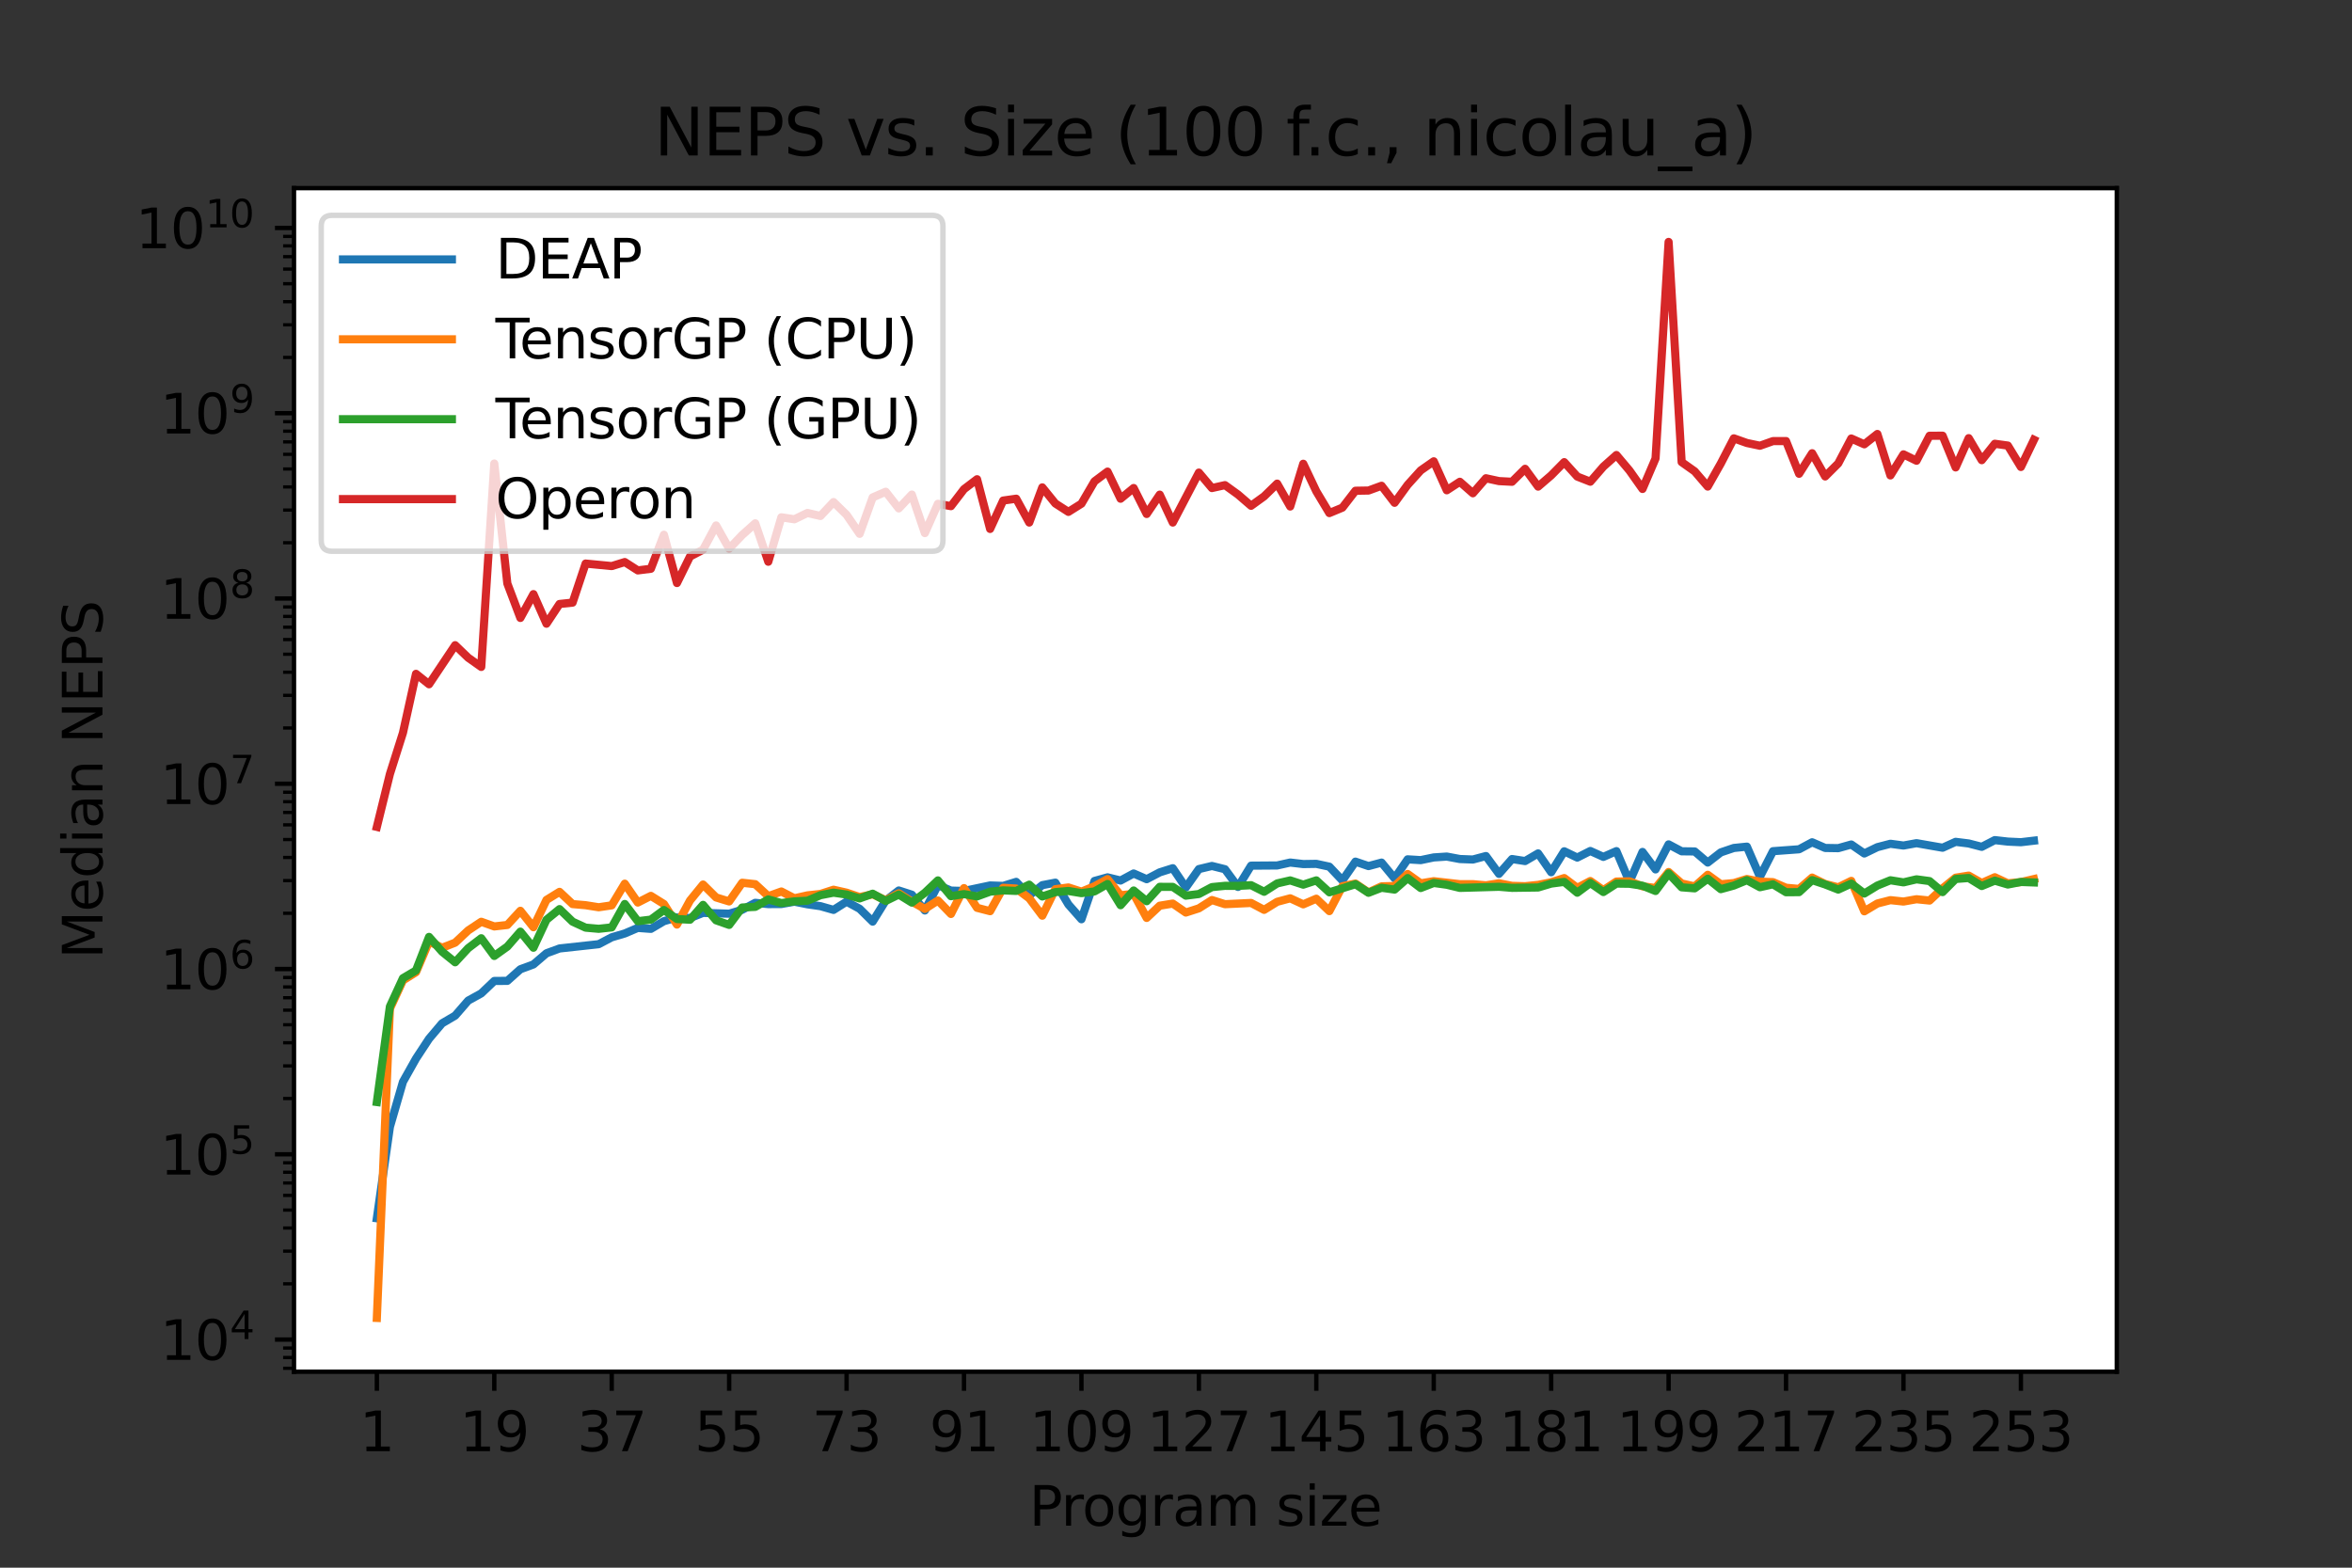 <?xml version="1.0" encoding="utf-8" standalone="no"?>
<!DOCTYPE svg PUBLIC "-//W3C//DTD SVG 1.1//EN"
  "http://www.w3.org/Graphics/SVG/1.1/DTD/svg11.dtd">
<svg xmlns:xlink="http://www.w3.org/1999/xlink" width="432pt" height="288pt" viewBox="0 0 432 288" xmlns="http://www.w3.org/2000/svg" version="1.1">
 <rect x="0" y="0" width="432" height="288" fill="#333333" stroke="none"/>
 <defs>
  <style type="text/css">*{stroke-linejoin: round; stroke-linecap: butt}</style>
 </defs>
 <g id="figure_1">
  <g id="patch_1">
   <path d="M 0 288 
L 432 288 
L 432 0 
L 0 0 
L 0 288 
z
" style="fill: none"/>
  </g>
  <g id="axes_1">
   <g id="patch_2">
    <path d="M 54 252 
L 388.8 252 
L 388.8 34.56 
L 54 34.56 
z
" style="fill: #ffffff"/>
   </g>
   <g id="matplotlib.axis_1">
    <g id="xtick_1">
     <g id="line2d_1">
      <defs>
       <path id="m70873e636d" d="M 0 0 
L 0 3.5 
" style="stroke: #000000; stroke-width: 0.8"/>
      </defs>
      <g>
       <use xlink:href="#m70873e636d" x="69.218" y="252" style="stroke: #000000; stroke-width: 0.8"/>
      </g>
     </g>
     <g id="text_1">
      <!-- 1 -->
      <g transform="translate(66.037 266.598)scale(0.1 -0.1)">
       <defs>
        <path id="DejaVuSans-31" d="M 794 531 
L 1825 531 
L 1825 4091 
L 703 3866 
L 703 4441 
L 1819 4666 
L 2450 4666 
L 2450 531 
L 3481 531 
L 3481 0 
L 794 0 
L 794 531 
z
" transform="scale(0.016)"/>
       </defs>
       <use xlink:href="#DejaVuSans-31"/>
      </g>
     </g>
    </g>
    <g id="xtick_2">
     <g id="line2d_2">
      <g>
       <use xlink:href="#m70873e636d" x="90.787" y="252" style="stroke: #000000; stroke-width: 0.8"/>
      </g>
     </g>
     <g id="text_2">
      <!-- 19 -->
      <g transform="translate(84.425 266.598)scale(0.1 -0.1)">
       <defs>
        <path id="DejaVuSans-39" d="M 703 97 
L 703 672 
Q 941 559 1184 500 
Q 1428 441 1663 441 
Q 2288 441 2617 861 
Q 2947 1281 2994 2138 
Q 2813 1869 2534 1725 
Q 2256 1581 1919 1581 
Q 1219 1581 811 2004 
Q 403 2428 403 3163 
Q 403 3881 828 4315 
Q 1253 4750 1959 4750 
Q 2769 4750 3195 4129 
Q 3622 3509 3622 2328 
Q 3622 1225 3098 567 
Q 2575 -91 1691 -91 
Q 1453 -91 1209 -44 
Q 966 3 703 97 
z
M 1959 2075 
Q 2384 2075 2632 2365 
Q 2881 2656 2881 3163 
Q 2881 3666 2632 3958 
Q 2384 4250 1959 4250 
Q 1534 4250 1286 3958 
Q 1038 3666 1038 3163 
Q 1038 2656 1286 2365 
Q 1534 2075 1959 2075 
z
" transform="scale(0.016)"/>
       </defs>
       <use xlink:href="#DejaVuSans-31"/>
       <use xlink:href="#DejaVuSans-39" x="63.623"/>
      </g>
     </g>
    </g>
    <g id="xtick_3">
     <g id="line2d_3">
      <g>
       <use xlink:href="#m70873e636d" x="112.356" y="252" style="stroke: #000000; stroke-width: 0.8"/>
      </g>
     </g>
     <g id="text_3">
      <!-- 37 -->
      <g transform="translate(105.994 266.598)scale(0.1 -0.1)">
       <defs>
        <path id="DejaVuSans-33" d="M 2597 2516 
Q 3050 2419 3304 2112 
Q 3559 1806 3559 1356 
Q 3559 666 3084 287 
Q 2609 -91 1734 -91 
Q 1441 -91 1130 -33 
Q 819 25 488 141 
L 488 750 
Q 750 597 1062 519 
Q 1375 441 1716 441 
Q 2309 441 2620 675 
Q 2931 909 2931 1356 
Q 2931 1769 2642 2001 
Q 2353 2234 1838 2234 
L 1294 2234 
L 1294 2753 
L 1863 2753 
Q 2328 2753 2575 2939 
Q 2822 3125 2822 3475 
Q 2822 3834 2567 4026 
Q 2313 4219 1838 4219 
Q 1578 4219 1281 4162 
Q 984 4106 628 3988 
L 628 4550 
Q 988 4650 1302 4700 
Q 1616 4750 1894 4750 
Q 2613 4750 3031 4423 
Q 3450 4097 3450 3541 
Q 3450 3153 3228 2886 
Q 3006 2619 2597 2516 
z
" transform="scale(0.016)"/>
        <path id="DejaVuSans-37" d="M 525 4666 
L 3525 4666 
L 3525 4397 
L 1831 0 
L 1172 0 
L 2766 4134 
L 525 4134 
L 525 4666 
z
" transform="scale(0.016)"/>
       </defs>
       <use xlink:href="#DejaVuSans-33"/>
       <use xlink:href="#DejaVuSans-37" x="63.623"/>
      </g>
     </g>
    </g>
    <g id="xtick_4">
     <g id="line2d_4">
      <g>
       <use xlink:href="#m70873e636d" x="133.925" y="252" style="stroke: #000000; stroke-width: 0.8"/>
      </g>
     </g>
     <g id="text_4">
      <!-- 55 -->
      <g transform="translate(127.563 266.598)scale(0.1 -0.1)">
       <defs>
        <path id="DejaVuSans-35" d="M 691 4666 
L 3169 4666 
L 3169 4134 
L 1269 4134 
L 1269 2991 
Q 1406 3038 1543 3061 
Q 1681 3084 1819 3084 
Q 2600 3084 3056 2656 
Q 3513 2228 3513 1497 
Q 3513 744 3044 326 
Q 2575 -91 1722 -91 
Q 1428 -91 1123 -41 
Q 819 9 494 109 
L 494 744 
Q 775 591 1075 516 
Q 1375 441 1709 441 
Q 2250 441 2565 725 
Q 2881 1009 2881 1497 
Q 2881 1984 2565 2268 
Q 2250 2553 1709 2553 
Q 1456 2553 1204 2497 
Q 953 2441 691 2322 
L 691 4666 
z
" transform="scale(0.016)"/>
       </defs>
       <use xlink:href="#DejaVuSans-35"/>
       <use xlink:href="#DejaVuSans-35" x="63.623"/>
      </g>
     </g>
    </g>
    <g id="xtick_5">
     <g id="line2d_5">
      <g>
       <use xlink:href="#m70873e636d" x="155.494" y="252" style="stroke: #000000; stroke-width: 0.8"/>
      </g>
     </g>
     <g id="text_5">
      <!-- 73 -->
      <g transform="translate(149.132 266.598)scale(0.1 -0.1)">
       <use xlink:href="#DejaVuSans-37"/>
       <use xlink:href="#DejaVuSans-33" x="63.623"/>
      </g>
     </g>
    </g>
    <g id="xtick_6">
     <g id="line2d_6">
      <g>
       <use xlink:href="#m70873e636d" x="177.064" y="252" style="stroke: #000000; stroke-width: 0.8"/>
      </g>
     </g>
     <g id="text_6">
      <!-- 91 -->
      <g transform="translate(170.701 266.598)scale(0.1 -0.1)">
       <use xlink:href="#DejaVuSans-39"/>
       <use xlink:href="#DejaVuSans-31" x="63.623"/>
      </g>
     </g>
    </g>
    <g id="xtick_7">
     <g id="line2d_7">
      <g>
       <use xlink:href="#m70873e636d" x="198.633" y="252" style="stroke: #000000; stroke-width: 0.8"/>
      </g>
     </g>
     <g id="text_7">
      <!-- 109 -->
      <g transform="translate(189.089 266.598)scale(0.1 -0.1)">
       <defs>
        <path id="DejaVuSans-30" d="M 2034 4250 
Q 1547 4250 1301 3770 
Q 1056 3291 1056 2328 
Q 1056 1369 1301 889 
Q 1547 409 2034 409 
Q 2525 409 2770 889 
Q 3016 1369 3016 2328 
Q 3016 3291 2770 3770 
Q 2525 4250 2034 4250 
z
M 2034 4750 
Q 2819 4750 3233 4129 
Q 3647 3509 3647 2328 
Q 3647 1150 3233 529 
Q 2819 -91 2034 -91 
Q 1250 -91 836 529 
Q 422 1150 422 2328 
Q 422 3509 836 4129 
Q 1250 4750 2034 4750 
z
" transform="scale(0.016)"/>
       </defs>
       <use xlink:href="#DejaVuSans-31"/>
       <use xlink:href="#DejaVuSans-30" x="63.623"/>
       <use xlink:href="#DejaVuSans-39" x="127.246"/>
      </g>
     </g>
    </g>
    <g id="xtick_8">
     <g id="line2d_8">
      <g>
       <use xlink:href="#m70873e636d" x="220.202" y="252" style="stroke: #000000; stroke-width: 0.8"/>
      </g>
     </g>
     <g id="text_8">
      <!-- 127 -->
      <g transform="translate(210.658 266.598)scale(0.1 -0.1)">
       <defs>
        <path id="DejaVuSans-32" d="M 1228 531 
L 3431 531 
L 3431 0 
L 469 0 
L 469 531 
Q 828 903 1448 1529 
Q 2069 2156 2228 2338 
Q 2531 2678 2651 2914 
Q 2772 3150 2772 3378 
Q 2772 3750 2511 3984 
Q 2250 4219 1831 4219 
Q 1534 4219 1204 4116 
Q 875 4013 500 3803 
L 500 4441 
Q 881 4594 1212 4672 
Q 1544 4750 1819 4750 
Q 2544 4750 2975 4387 
Q 3406 4025 3406 3419 
Q 3406 3131 3298 2873 
Q 3191 2616 2906 2266 
Q 2828 2175 2409 1742 
Q 1991 1309 1228 531 
z
" transform="scale(0.016)"/>
       </defs>
       <use xlink:href="#DejaVuSans-31"/>
       <use xlink:href="#DejaVuSans-32" x="63.623"/>
       <use xlink:href="#DejaVuSans-37" x="127.246"/>
      </g>
     </g>
    </g>
    <g id="xtick_9">
     <g id="line2d_9">
      <g>
       <use xlink:href="#m70873e636d" x="241.771" y="252" style="stroke: #000000; stroke-width: 0.8"/>
      </g>
     </g>
     <g id="text_9">
      <!-- 145 -->
      <g transform="translate(232.227 266.598)scale(0.1 -0.1)">
       <defs>
        <path id="DejaVuSans-34" d="M 2419 4116 
L 825 1625 
L 2419 1625 
L 2419 4116 
z
M 2253 4666 
L 3047 4666 
L 3047 1625 
L 3713 1625 
L 3713 1100 
L 3047 1100 
L 3047 0 
L 2419 0 
L 2419 1100 
L 313 1100 
L 313 1709 
L 2253 4666 
z
" transform="scale(0.016)"/>
       </defs>
       <use xlink:href="#DejaVuSans-31"/>
       <use xlink:href="#DejaVuSans-34" x="63.623"/>
       <use xlink:href="#DejaVuSans-35" x="127.246"/>
      </g>
     </g>
    </g>
    <g id="xtick_10">
     <g id="line2d_10">
      <g>
       <use xlink:href="#m70873e636d" x="263.34" y="252" style="stroke: #000000; stroke-width: 0.8"/>
      </g>
     </g>
     <g id="text_10">
      <!-- 163 -->
      <g transform="translate(253.796 266.598)scale(0.1 -0.1)">
       <defs>
        <path id="DejaVuSans-36" d="M 2113 2584 
Q 1688 2584 1439 2293 
Q 1191 2003 1191 1497 
Q 1191 994 1439 701 
Q 1688 409 2113 409 
Q 2538 409 2786 701 
Q 3034 994 3034 1497 
Q 3034 2003 2786 2293 
Q 2538 2584 2113 2584 
z
M 3366 4563 
L 3366 3988 
Q 3128 4100 2886 4159 
Q 2644 4219 2406 4219 
Q 1781 4219 1451 3797 
Q 1122 3375 1075 2522 
Q 1259 2794 1537 2939 
Q 1816 3084 2150 3084 
Q 2853 3084 3261 2657 
Q 3669 2231 3669 1497 
Q 3669 778 3244 343 
Q 2819 -91 2113 -91 
Q 1303 -91 875 529 
Q 447 1150 447 2328 
Q 447 3434 972 4092 
Q 1497 4750 2381 4750 
Q 2619 4750 2861 4703 
Q 3103 4656 3366 4563 
z
" transform="scale(0.016)"/>
       </defs>
       <use xlink:href="#DejaVuSans-31"/>
       <use xlink:href="#DejaVuSans-36" x="63.623"/>
       <use xlink:href="#DejaVuSans-33" x="127.246"/>
      </g>
     </g>
    </g>
    <g id="xtick_11">
     <g id="line2d_11">
      <g>
       <use xlink:href="#m70873e636d" x="284.909" y="252" style="stroke: #000000; stroke-width: 0.8"/>
      </g>
     </g>
     <g id="text_11">
      <!-- 181 -->
      <g transform="translate(275.365 266.598)scale(0.1 -0.1)">
       <defs>
        <path id="DejaVuSans-38" d="M 2034 2216 
Q 1584 2216 1326 1975 
Q 1069 1734 1069 1313 
Q 1069 891 1326 650 
Q 1584 409 2034 409 
Q 2484 409 2743 651 
Q 3003 894 3003 1313 
Q 3003 1734 2745 1975 
Q 2488 2216 2034 2216 
z
M 1403 2484 
Q 997 2584 770 2862 
Q 544 3141 544 3541 
Q 544 4100 942 4425 
Q 1341 4750 2034 4750 
Q 2731 4750 3128 4425 
Q 3525 4100 3525 3541 
Q 3525 3141 3298 2862 
Q 3072 2584 2669 2484 
Q 3125 2378 3379 2068 
Q 3634 1759 3634 1313 
Q 3634 634 3220 271 
Q 2806 -91 2034 -91 
Q 1263 -91 848 271 
Q 434 634 434 1313 
Q 434 1759 690 2068 
Q 947 2378 1403 2484 
z
M 1172 3481 
Q 1172 3119 1398 2916 
Q 1625 2713 2034 2713 
Q 2441 2713 2670 2916 
Q 2900 3119 2900 3481 
Q 2900 3844 2670 4047 
Q 2441 4250 2034 4250 
Q 1625 4250 1398 4047 
Q 1172 3844 1172 3481 
z
" transform="scale(0.016)"/>
       </defs>
       <use xlink:href="#DejaVuSans-31"/>
       <use xlink:href="#DejaVuSans-38" x="63.623"/>
       <use xlink:href="#DejaVuSans-31" x="127.246"/>
      </g>
     </g>
    </g>
    <g id="xtick_12">
     <g id="line2d_12">
      <g>
       <use xlink:href="#m70873e636d" x="306.478" y="252" style="stroke: #000000; stroke-width: 0.8"/>
      </g>
     </g>
     <g id="text_12">
      <!-- 199 -->
      <g transform="translate(296.934 266.598)scale(0.1 -0.1)">
       <use xlink:href="#DejaVuSans-31"/>
       <use xlink:href="#DejaVuSans-39" x="63.623"/>
       <use xlink:href="#DejaVuSans-39" x="127.246"/>
      </g>
     </g>
    </g>
    <g id="xtick_13">
     <g id="line2d_13">
      <g>
       <use xlink:href="#m70873e636d" x="328.047" y="252" style="stroke: #000000; stroke-width: 0.8"/>
      </g>
     </g>
     <g id="text_13">
      <!-- 217 -->
      <g transform="translate(318.503 266.598)scale(0.1 -0.1)">
       <use xlink:href="#DejaVuSans-32"/>
       <use xlink:href="#DejaVuSans-31" x="63.623"/>
       <use xlink:href="#DejaVuSans-37" x="127.246"/>
      </g>
     </g>
    </g>
    <g id="xtick_14">
     <g id="line2d_14">
      <g>
       <use xlink:href="#m70873e636d" x="349.616" y="252" style="stroke: #000000; stroke-width: 0.8"/>
      </g>
     </g>
     <g id="text_14">
      <!-- 235 -->
      <g transform="translate(340.072 266.598)scale(0.1 -0.1)">
       <use xlink:href="#DejaVuSans-32"/>
       <use xlink:href="#DejaVuSans-33" x="63.623"/>
       <use xlink:href="#DejaVuSans-35" x="127.246"/>
      </g>
     </g>
    </g>
    <g id="xtick_15">
     <g id="line2d_15">
      <g>
       <use xlink:href="#m70873e636d" x="371.185" y="252" style="stroke: #000000; stroke-width: 0.8"/>
      </g>
     </g>
     <g id="text_15">
      <!-- 253 -->
      <g transform="translate(361.642 266.598)scale(0.1 -0.1)">
       <use xlink:href="#DejaVuSans-32"/>
       <use xlink:href="#DejaVuSans-35" x="63.623"/>
       <use xlink:href="#DejaVuSans-33" x="127.246"/>
      </g>
     </g>
    </g>
    <g id="text_16">
     <!-- Program size -->
     <g transform="translate(189.023 280.277)scale(0.1 -0.1)">
      <defs>
       <path id="DejaVuSans-50" d="M 1259 4147 
L 1259 2394 
L 2053 2394 
Q 2494 2394 2734 2622 
Q 2975 2850 2975 3272 
Q 2975 3691 2734 3919 
Q 2494 4147 2053 4147 
L 1259 4147 
z
M 628 4666 
L 2053 4666 
Q 2838 4666 3239 4311 
Q 3641 3956 3641 3272 
Q 3641 2581 3239 2228 
Q 2838 1875 2053 1875 
L 1259 1875 
L 1259 0 
L 628 0 
L 628 4666 
z
" transform="scale(0.016)"/>
       <path id="DejaVuSans-72" d="M 2631 2963 
Q 2534 3019 2420 3045 
Q 2306 3072 2169 3072 
Q 1681 3072 1420 2755 
Q 1159 2438 1159 1844 
L 1159 0 
L 581 0 
L 581 3500 
L 1159 3500 
L 1159 2956 
Q 1341 3275 1631 3429 
Q 1922 3584 2338 3584 
Q 2397 3584 2469 3576 
Q 2541 3569 2628 3553 
L 2631 2963 
z
" transform="scale(0.016)"/>
       <path id="DejaVuSans-6f" d="M 1959 3097 
Q 1497 3097 1228 2736 
Q 959 2375 959 1747 
Q 959 1119 1226 758 
Q 1494 397 1959 397 
Q 2419 397 2687 759 
Q 2956 1122 2956 1747 
Q 2956 2369 2687 2733 
Q 2419 3097 1959 3097 
z
M 1959 3584 
Q 2709 3584 3137 3096 
Q 3566 2609 3566 1747 
Q 3566 888 3137 398 
Q 2709 -91 1959 -91 
Q 1206 -91 779 398 
Q 353 888 353 1747 
Q 353 2609 779 3096 
Q 1206 3584 1959 3584 
z
" transform="scale(0.016)"/>
       <path id="DejaVuSans-67" d="M 2906 1791 
Q 2906 2416 2648 2759 
Q 2391 3103 1925 3103 
Q 1463 3103 1205 2759 
Q 947 2416 947 1791 
Q 947 1169 1205 825 
Q 1463 481 1925 481 
Q 2391 481 2648 825 
Q 2906 1169 2906 1791 
z
M 3481 434 
Q 3481 -459 3084 -895 
Q 2688 -1331 1869 -1331 
Q 1566 -1331 1297 -1286 
Q 1028 -1241 775 -1147 
L 775 -588 
Q 1028 -725 1275 -790 
Q 1522 -856 1778 -856 
Q 2344 -856 2625 -561 
Q 2906 -266 2906 331 
L 2906 616 
Q 2728 306 2450 153 
Q 2172 0 1784 0 
Q 1141 0 747 490 
Q 353 981 353 1791 
Q 353 2603 747 3093 
Q 1141 3584 1784 3584 
Q 2172 3584 2450 3431 
Q 2728 3278 2906 2969 
L 2906 3500 
L 3481 3500 
L 3481 434 
z
" transform="scale(0.016)"/>
       <path id="DejaVuSans-61" d="M 2194 1759 
Q 1497 1759 1228 1600 
Q 959 1441 959 1056 
Q 959 750 1161 570 
Q 1363 391 1709 391 
Q 2188 391 2477 730 
Q 2766 1069 2766 1631 
L 2766 1759 
L 2194 1759 
z
M 3341 1997 
L 3341 0 
L 2766 0 
L 2766 531 
Q 2569 213 2275 61 
Q 1981 -91 1556 -91 
Q 1019 -91 701 211 
Q 384 513 384 1019 
Q 384 1609 779 1909 
Q 1175 2209 1959 2209 
L 2766 2209 
L 2766 2266 
Q 2766 2663 2505 2880 
Q 2244 3097 1772 3097 
Q 1472 3097 1187 3025 
Q 903 2953 641 2809 
L 641 3341 
Q 956 3463 1253 3523 
Q 1550 3584 1831 3584 
Q 2591 3584 2966 3190 
Q 3341 2797 3341 1997 
z
" transform="scale(0.016)"/>
       <path id="DejaVuSans-6d" d="M 3328 2828 
Q 3544 3216 3844 3400 
Q 4144 3584 4550 3584 
Q 5097 3584 5394 3201 
Q 5691 2819 5691 2113 
L 5691 0 
L 5113 0 
L 5113 2094 
Q 5113 2597 4934 2840 
Q 4756 3084 4391 3084 
Q 3944 3084 3684 2787 
Q 3425 2491 3425 1978 
L 3425 0 
L 2847 0 
L 2847 2094 
Q 2847 2600 2669 2842 
Q 2491 3084 2119 3084 
Q 1678 3084 1418 2786 
Q 1159 2488 1159 1978 
L 1159 0 
L 581 0 
L 581 3500 
L 1159 3500 
L 1159 2956 
Q 1356 3278 1631 3431 
Q 1906 3584 2284 3584 
Q 2666 3584 2933 3390 
Q 3200 3197 3328 2828 
z
" transform="scale(0.016)"/>
       <path id="DejaVuSans-20" transform="scale(0.016)"/>
       <path id="DejaVuSans-73" d="M 2834 3397 
L 2834 2853 
Q 2591 2978 2328 3040 
Q 2066 3103 1784 3103 
Q 1356 3103 1142 2972 
Q 928 2841 928 2578 
Q 928 2378 1081 2264 
Q 1234 2150 1697 2047 
L 1894 2003 
Q 2506 1872 2764 1633 
Q 3022 1394 3022 966 
Q 3022 478 2636 193 
Q 2250 -91 1575 -91 
Q 1294 -91 989 -36 
Q 684 19 347 128 
L 347 722 
Q 666 556 975 473 
Q 1284 391 1588 391 
Q 1994 391 2212 530 
Q 2431 669 2431 922 
Q 2431 1156 2273 1281 
Q 2116 1406 1581 1522 
L 1381 1569 
Q 847 1681 609 1914 
Q 372 2147 372 2553 
Q 372 3047 722 3315 
Q 1072 3584 1716 3584 
Q 2034 3584 2315 3537 
Q 2597 3491 2834 3397 
z
" transform="scale(0.016)"/>
       <path id="DejaVuSans-69" d="M 603 3500 
L 1178 3500 
L 1178 0 
L 603 0 
L 603 3500 
z
M 603 4863 
L 1178 4863 
L 1178 4134 
L 603 4134 
L 603 4863 
z
" transform="scale(0.016)"/>
       <path id="DejaVuSans-7a" d="M 353 3500 
L 3084 3500 
L 3084 2975 
L 922 459 
L 3084 459 
L 3084 0 
L 275 0 
L 275 525 
L 2438 3041 
L 353 3041 
L 353 3500 
z
" transform="scale(0.016)"/>
       <path id="DejaVuSans-65" d="M 3597 1894 
L 3597 1613 
L 953 1613 
Q 991 1019 1311 708 
Q 1631 397 2203 397 
Q 2534 397 2845 478 
Q 3156 559 3463 722 
L 3463 178 
Q 3153 47 2828 -22 
Q 2503 -91 2169 -91 
Q 1331 -91 842 396 
Q 353 884 353 1716 
Q 353 2575 817 3079 
Q 1281 3584 2069 3584 
Q 2775 3584 3186 3129 
Q 3597 2675 3597 1894 
z
M 3022 2063 
Q 3016 2534 2758 2815 
Q 2500 3097 2075 3097 
Q 1594 3097 1305 2825 
Q 1016 2553 972 2059 
L 3022 2063 
z
" transform="scale(0.016)"/>
      </defs>
      <use xlink:href="#DejaVuSans-50"/>
      <use xlink:href="#DejaVuSans-72" x="58.553"/>
      <use xlink:href="#DejaVuSans-6f" x="97.416"/>
      <use xlink:href="#DejaVuSans-67" x="158.598"/>
      <use xlink:href="#DejaVuSans-72" x="222.074"/>
      <use xlink:href="#DejaVuSans-61" x="263.188"/>
      <use xlink:href="#DejaVuSans-6d" x="324.467"/>
      <use xlink:href="#DejaVuSans-20" x="421.879"/>
      <use xlink:href="#DejaVuSans-73" x="453.666"/>
      <use xlink:href="#DejaVuSans-69" x="505.766"/>
      <use xlink:href="#DejaVuSans-7a" x="533.549"/>
      <use xlink:href="#DejaVuSans-65" x="586.039"/>
     </g>
    </g>
   </g>
   <g id="matplotlib.axis_2">
    <g id="ytick_1">
     <g id="line2d_16">
      <defs>
       <path id="m2684ad93b9" d="M 0 0 
L -3.5 0 
" style="stroke: #000000; stroke-width: 0.8"/>
      </defs>
      <g>
       <use xlink:href="#m2684ad93b9" x="54" y="246.091" style="stroke: #000000; stroke-width: 0.8"/>
      </g>
     </g>
     <g id="text_17">
      <!-- $\mathdefault{10^{4}}$ -->
      <g transform="translate(29.4 249.89)scale(0.1 -0.1)">
       <use xlink:href="#DejaVuSans-31" transform="translate(0 0.684)"/>
       <use xlink:href="#DejaVuSans-30" transform="translate(63.623 0.684)"/>
       <use xlink:href="#DejaVuSans-34" transform="translate(128.203 38.966)scale(0.7)"/>
      </g>
     </g>
    </g>
    <g id="ytick_2">
     <g id="line2d_17">
      <g>
       <use xlink:href="#m2684ad93b9" x="54" y="212.055" style="stroke: #000000; stroke-width: 0.8"/>
      </g>
     </g>
     <g id="text_18">
      <!-- $\mathdefault{10^{5}}$ -->
      <g transform="translate(29.4 215.854)scale(0.1 -0.1)">
       <use xlink:href="#DejaVuSans-31" transform="translate(0 0.684)"/>
       <use xlink:href="#DejaVuSans-30" transform="translate(63.623 0.684)"/>
       <use xlink:href="#DejaVuSans-35" transform="translate(128.203 38.966)scale(0.7)"/>
      </g>
     </g>
    </g>
    <g id="ytick_3">
     <g id="line2d_18">
      <g>
       <use xlink:href="#m2684ad93b9" x="54" y="178.019" style="stroke: #000000; stroke-width: 0.8"/>
      </g>
     </g>
     <g id="text_19">
      <!-- $\mathdefault{10^{6}}$ -->
      <g transform="translate(29.4 181.818)scale(0.1 -0.1)">
       <use xlink:href="#DejaVuSans-31" transform="translate(0 0.766)"/>
       <use xlink:href="#DejaVuSans-30" transform="translate(63.623 0.766)"/>
       <use xlink:href="#DejaVuSans-36" transform="translate(128.203 39.047)scale(0.7)"/>
      </g>
     </g>
    </g>
    <g id="ytick_4">
     <g id="line2d_19">
      <g>
       <use xlink:href="#m2684ad93b9" x="54" y="143.983" style="stroke: #000000; stroke-width: 0.8"/>
      </g>
     </g>
     <g id="text_20">
      <!-- $\mathdefault{10^{7}}$ -->
      <g transform="translate(29.4 147.783)scale(0.1 -0.1)">
       <use xlink:href="#DejaVuSans-31" transform="translate(0 0.684)"/>
       <use xlink:href="#DejaVuSans-30" transform="translate(63.623 0.684)"/>
       <use xlink:href="#DejaVuSans-37" transform="translate(128.203 38.966)scale(0.7)"/>
      </g>
     </g>
    </g>
    <g id="ytick_5">
     <g id="line2d_20">
      <g>
       <use xlink:href="#m2684ad93b9" x="54" y="109.948" style="stroke: #000000; stroke-width: 0.8"/>
      </g>
     </g>
     <g id="text_21">
      <!-- $\mathdefault{10^{8}}$ -->
      <g transform="translate(29.4 113.747)scale(0.1 -0.1)">
       <use xlink:href="#DejaVuSans-31" transform="translate(0 0.766)"/>
       <use xlink:href="#DejaVuSans-30" transform="translate(63.623 0.766)"/>
       <use xlink:href="#DejaVuSans-38" transform="translate(128.203 39.047)scale(0.7)"/>
      </g>
     </g>
    </g>
    <g id="ytick_6">
     <g id="line2d_21">
      <g>
       <use xlink:href="#m2684ad93b9" x="54" y="75.912" style="stroke: #000000; stroke-width: 0.8"/>
      </g>
     </g>
     <g id="text_22">
      <!-- $\mathdefault{10^{9}}$ -->
      <g transform="translate(29.4 79.711)scale(0.1 -0.1)">
       <use xlink:href="#DejaVuSans-31" transform="translate(0 0.766)"/>
       <use xlink:href="#DejaVuSans-30" transform="translate(63.623 0.766)"/>
       <use xlink:href="#DejaVuSans-39" transform="translate(128.203 39.047)scale(0.7)"/>
      </g>
     </g>
    </g>
    <g id="ytick_7">
     <g id="line2d_22">
      <g>
       <use xlink:href="#m2684ad93b9" x="54" y="41.876" style="stroke: #000000; stroke-width: 0.8"/>
      </g>
     </g>
     <g id="text_23">
      <!-- $\mathdefault{10^{10}}$ -->
      <g transform="translate(24.9 45.675)scale(0.1 -0.1)">
       <use xlink:href="#DejaVuSans-31" transform="translate(0 0.766)"/>
       <use xlink:href="#DejaVuSans-30" transform="translate(63.623 0.766)"/>
       <use xlink:href="#DejaVuSans-31" transform="translate(128.203 39.047)scale(0.7)"/>
       <use xlink:href="#DejaVuSans-30" transform="translate(172.739 39.047)scale(0.7)"/>
      </g>
     </g>
    </g>
    <g id="ytick_8">
     <g id="line2d_23">
      <defs>
       <path id="mc2439a7470" d="M 0 0 
L -2 0 
" style="stroke: #000000; stroke-width: 0.6"/>
      </defs>
      <g>
       <use xlink:href="#mc2439a7470" x="54" y="251.363" style="stroke: #000000; stroke-width: 0.6"/>
      </g>
     </g>
    </g>
    <g id="ytick_9">
     <g id="line2d_24">
      <g>
       <use xlink:href="#mc2439a7470" x="54" y="249.389" style="stroke: #000000; stroke-width: 0.6"/>
      </g>
     </g>
    </g>
    <g id="ytick_10">
     <g id="line2d_25">
      <g>
       <use xlink:href="#mc2439a7470" x="54" y="247.648" style="stroke: #000000; stroke-width: 0.6"/>
      </g>
     </g>
    </g>
    <g id="ytick_11">
     <g id="line2d_26">
      <g>
       <use xlink:href="#mc2439a7470" x="54" y="235.845" style="stroke: #000000; stroke-width: 0.6"/>
      </g>
     </g>
    </g>
    <g id="ytick_12">
     <g id="line2d_27">
      <g>
       <use xlink:href="#mc2439a7470" x="54" y="229.852" style="stroke: #000000; stroke-width: 0.6"/>
      </g>
     </g>
    </g>
    <g id="ytick_13">
     <g id="line2d_28">
      <g>
       <use xlink:href="#mc2439a7470" x="54" y="225.599" style="stroke: #000000; stroke-width: 0.6"/>
      </g>
     </g>
    </g>
    <g id="ytick_14">
     <g id="line2d_29">
      <g>
       <use xlink:href="#mc2439a7470" x="54" y="222.301" style="stroke: #000000; stroke-width: 0.6"/>
      </g>
     </g>
    </g>
    <g id="ytick_15">
     <g id="line2d_30">
      <g>
       <use xlink:href="#mc2439a7470" x="54" y="219.606" style="stroke: #000000; stroke-width: 0.6"/>
      </g>
     </g>
    </g>
    <g id="ytick_16">
     <g id="line2d_31">
      <g>
       <use xlink:href="#mc2439a7470" x="54" y="217.327" style="stroke: #000000; stroke-width: 0.6"/>
      </g>
     </g>
    </g>
    <g id="ytick_17">
     <g id="line2d_32">
      <g>
       <use xlink:href="#mc2439a7470" x="54" y="215.353" style="stroke: #000000; stroke-width: 0.6"/>
      </g>
     </g>
    </g>
    <g id="ytick_18">
     <g id="line2d_33">
      <g>
       <use xlink:href="#mc2439a7470" x="54" y="213.612" style="stroke: #000000; stroke-width: 0.6"/>
      </g>
     </g>
    </g>
    <g id="ytick_19">
     <g id="line2d_34">
      <g>
       <use xlink:href="#mc2439a7470" x="54" y="201.809" style="stroke: #000000; stroke-width: 0.6"/>
      </g>
     </g>
    </g>
    <g id="ytick_20">
     <g id="line2d_35">
      <g>
       <use xlink:href="#mc2439a7470" x="54" y="195.816" style="stroke: #000000; stroke-width: 0.6"/>
      </g>
     </g>
    </g>
    <g id="ytick_21">
     <g id="line2d_36">
      <g>
       <use xlink:href="#mc2439a7470" x="54" y="191.563" style="stroke: #000000; stroke-width: 0.6"/>
      </g>
     </g>
    </g>
    <g id="ytick_22">
     <g id="line2d_37">
      <g>
       <use xlink:href="#mc2439a7470" x="54" y="188.265" style="stroke: #000000; stroke-width: 0.6"/>
      </g>
     </g>
    </g>
    <g id="ytick_23">
     <g id="line2d_38">
      <g>
       <use xlink:href="#mc2439a7470" x="54" y="185.57" style="stroke: #000000; stroke-width: 0.6"/>
      </g>
     </g>
    </g>
    <g id="ytick_24">
     <g id="line2d_39">
      <g>
       <use xlink:href="#mc2439a7470" x="54" y="183.291" style="stroke: #000000; stroke-width: 0.6"/>
      </g>
     </g>
    </g>
    <g id="ytick_25">
     <g id="line2d_40">
      <g>
       <use xlink:href="#mc2439a7470" x="54" y="181.318" style="stroke: #000000; stroke-width: 0.6"/>
      </g>
     </g>
    </g>
    <g id="ytick_26">
     <g id="line2d_41">
      <g>
       <use xlink:href="#mc2439a7470" x="54" y="179.577" style="stroke: #000000; stroke-width: 0.6"/>
      </g>
     </g>
    </g>
    <g id="ytick_27">
     <g id="line2d_42">
      <g>
       <use xlink:href="#mc2439a7470" x="54" y="167.773" style="stroke: #000000; stroke-width: 0.6"/>
      </g>
     </g>
    </g>
    <g id="ytick_28">
     <g id="line2d_43">
      <g>
       <use xlink:href="#mc2439a7470" x="54" y="161.78" style="stroke: #000000; stroke-width: 0.6"/>
      </g>
     </g>
    </g>
    <g id="ytick_29">
     <g id="line2d_44">
      <g>
       <use xlink:href="#mc2439a7470" x="54" y="157.528" style="stroke: #000000; stroke-width: 0.6"/>
      </g>
     </g>
    </g>
    <g id="ytick_30">
     <g id="line2d_45">
      <g>
       <use xlink:href="#mc2439a7470" x="54" y="154.229" style="stroke: #000000; stroke-width: 0.6"/>
      </g>
     </g>
    </g>
    <g id="ytick_31">
     <g id="line2d_46">
      <g>
       <use xlink:href="#mc2439a7470" x="54" y="151.534" style="stroke: #000000; stroke-width: 0.6"/>
      </g>
     </g>
    </g>
    <g id="ytick_32">
     <g id="line2d_47">
      <g>
       <use xlink:href="#mc2439a7470" x="54" y="149.256" style="stroke: #000000; stroke-width: 0.6"/>
      </g>
     </g>
    </g>
    <g id="ytick_33">
     <g id="line2d_48">
      <g>
       <use xlink:href="#mc2439a7470" x="54" y="147.282" style="stroke: #000000; stroke-width: 0.6"/>
      </g>
     </g>
    </g>
    <g id="ytick_34">
     <g id="line2d_49">
      <g>
       <use xlink:href="#mc2439a7470" x="54" y="145.541" style="stroke: #000000; stroke-width: 0.6"/>
      </g>
     </g>
    </g>
    <g id="ytick_35">
     <g id="line2d_50">
      <g>
       <use xlink:href="#mc2439a7470" x="54" y="133.738" style="stroke: #000000; stroke-width: 0.6"/>
      </g>
     </g>
    </g>
    <g id="ytick_36">
     <g id="line2d_51">
      <g>
       <use xlink:href="#mc2439a7470" x="54" y="127.744" style="stroke: #000000; stroke-width: 0.6"/>
      </g>
     </g>
    </g>
    <g id="ytick_37">
     <g id="line2d_52">
      <g>
       <use xlink:href="#mc2439a7470" x="54" y="123.492" style="stroke: #000000; stroke-width: 0.6"/>
      </g>
     </g>
    </g>
    <g id="ytick_38">
     <g id="line2d_53">
      <g>
       <use xlink:href="#mc2439a7470" x="54" y="120.193" style="stroke: #000000; stroke-width: 0.6"/>
      </g>
     </g>
    </g>
    <g id="ytick_39">
     <g id="line2d_54">
      <g>
       <use xlink:href="#mc2439a7470" x="54" y="117.498" style="stroke: #000000; stroke-width: 0.6"/>
      </g>
     </g>
    </g>
    <g id="ytick_40">
     <g id="line2d_55">
      <g>
       <use xlink:href="#mc2439a7470" x="54" y="115.22" style="stroke: #000000; stroke-width: 0.6"/>
      </g>
     </g>
    </g>
    <g id="ytick_41">
     <g id="line2d_56">
      <g>
       <use xlink:href="#mc2439a7470" x="54" y="113.246" style="stroke: #000000; stroke-width: 0.6"/>
      </g>
     </g>
    </g>
    <g id="ytick_42">
     <g id="line2d_57">
      <g>
       <use xlink:href="#mc2439a7470" x="54" y="111.505" style="stroke: #000000; stroke-width: 0.6"/>
      </g>
     </g>
    </g>
    <g id="ytick_43">
     <g id="line2d_58">
      <g>
       <use xlink:href="#mc2439a7470" x="54" y="99.702" style="stroke: #000000; stroke-width: 0.6"/>
      </g>
     </g>
    </g>
    <g id="ytick_44">
     <g id="line2d_59">
      <g>
       <use xlink:href="#mc2439a7470" x="54" y="93.708" style="stroke: #000000; stroke-width: 0.6"/>
      </g>
     </g>
    </g>
    <g id="ytick_45">
     <g id="line2d_60">
      <g>
       <use xlink:href="#mc2439a7470" x="54" y="89.456" style="stroke: #000000; stroke-width: 0.6"/>
      </g>
     </g>
    </g>
    <g id="ytick_46">
     <g id="line2d_61">
      <g>
       <use xlink:href="#mc2439a7470" x="54" y="86.158" style="stroke: #000000; stroke-width: 0.6"/>
      </g>
     </g>
    </g>
    <g id="ytick_47">
     <g id="line2d_62">
      <g>
       <use xlink:href="#mc2439a7470" x="54" y="83.463" style="stroke: #000000; stroke-width: 0.6"/>
      </g>
     </g>
    </g>
    <g id="ytick_48">
     <g id="line2d_63">
      <g>
       <use xlink:href="#mc2439a7470" x="54" y="81.184" style="stroke: #000000; stroke-width: 0.6"/>
      </g>
     </g>
    </g>
    <g id="ytick_49">
     <g id="line2d_64">
      <g>
       <use xlink:href="#mc2439a7470" x="54" y="79.21" style="stroke: #000000; stroke-width: 0.6"/>
      </g>
     </g>
    </g>
    <g id="ytick_50">
     <g id="line2d_65">
      <g>
       <use xlink:href="#mc2439a7470" x="54" y="77.469" style="stroke: #000000; stroke-width: 0.6"/>
      </g>
     </g>
    </g>
    <g id="ytick_51">
     <g id="line2d_66">
      <g>
       <use xlink:href="#mc2439a7470" x="54" y="65.666" style="stroke: #000000; stroke-width: 0.6"/>
      </g>
     </g>
    </g>
    <g id="ytick_52">
     <g id="line2d_67">
      <g>
       <use xlink:href="#mc2439a7470" x="54" y="59.673" style="stroke: #000000; stroke-width: 0.6"/>
      </g>
     </g>
    </g>
    <g id="ytick_53">
     <g id="line2d_68">
      <g>
       <use xlink:href="#mc2439a7470" x="54" y="55.42" style="stroke: #000000; stroke-width: 0.6"/>
      </g>
     </g>
    </g>
    <g id="ytick_54">
     <g id="line2d_69">
      <g>
       <use xlink:href="#mc2439a7470" x="54" y="52.122" style="stroke: #000000; stroke-width: 0.6"/>
      </g>
     </g>
    </g>
    <g id="ytick_55">
     <g id="line2d_70">
      <g>
       <use xlink:href="#mc2439a7470" x="54" y="49.427" style="stroke: #000000; stroke-width: 0.6"/>
      </g>
     </g>
    </g>
    <g id="ytick_56">
     <g id="line2d_71">
      <g>
       <use xlink:href="#mc2439a7470" x="54" y="47.148" style="stroke: #000000; stroke-width: 0.6"/>
      </g>
     </g>
    </g>
    <g id="ytick_57">
     <g id="line2d_72">
      <g>
       <use xlink:href="#mc2439a7470" x="54" y="45.174" style="stroke: #000000; stroke-width: 0.6"/>
      </g>
     </g>
    </g>
    <g id="ytick_58">
     <g id="line2d_73">
      <g>
       <use xlink:href="#mc2439a7470" x="54" y="43.433" style="stroke: #000000; stroke-width: 0.6"/>
      </g>
     </g>
    </g>
    <g id="text_24">
     <!-- Median NEPS -->
     <g transform="translate(18.82 176.145)rotate(-90)scale(0.1 -0.1)">
      <defs>
       <path id="DejaVuSans-4d" d="M 628 4666 
L 1569 4666 
L 2759 1491 
L 3956 4666 
L 4897 4666 
L 4897 0 
L 4281 0 
L 4281 4097 
L 3078 897 
L 2444 897 
L 1241 4097 
L 1241 0 
L 628 0 
L 628 4666 
z
" transform="scale(0.016)"/>
       <path id="DejaVuSans-64" d="M 2906 2969 
L 2906 4863 
L 3481 4863 
L 3481 0 
L 2906 0 
L 2906 525 
Q 2725 213 2448 61 
Q 2172 -91 1784 -91 
Q 1150 -91 751 415 
Q 353 922 353 1747 
Q 353 2572 751 3078 
Q 1150 3584 1784 3584 
Q 2172 3584 2448 3432 
Q 2725 3281 2906 2969 
z
M 947 1747 
Q 947 1113 1208 752 
Q 1469 391 1925 391 
Q 2381 391 2643 752 
Q 2906 1113 2906 1747 
Q 2906 2381 2643 2742 
Q 2381 3103 1925 3103 
Q 1469 3103 1208 2742 
Q 947 2381 947 1747 
z
" transform="scale(0.016)"/>
       <path id="DejaVuSans-6e" d="M 3513 2113 
L 3513 0 
L 2938 0 
L 2938 2094 
Q 2938 2591 2744 2837 
Q 2550 3084 2163 3084 
Q 1697 3084 1428 2787 
Q 1159 2491 1159 1978 
L 1159 0 
L 581 0 
L 581 3500 
L 1159 3500 
L 1159 2956 
Q 1366 3272 1645 3428 
Q 1925 3584 2291 3584 
Q 2894 3584 3203 3211 
Q 3513 2838 3513 2113 
z
" transform="scale(0.016)"/>
       <path id="DejaVuSans-4e" d="M 628 4666 
L 1478 4666 
L 3547 763 
L 3547 4666 
L 4159 4666 
L 4159 0 
L 3309 0 
L 1241 3903 
L 1241 0 
L 628 0 
L 628 4666 
z
" transform="scale(0.016)"/>
       <path id="DejaVuSans-45" d="M 628 4666 
L 3578 4666 
L 3578 4134 
L 1259 4134 
L 1259 2753 
L 3481 2753 
L 3481 2222 
L 1259 2222 
L 1259 531 
L 3634 531 
L 3634 0 
L 628 0 
L 628 4666 
z
" transform="scale(0.016)"/>
       <path id="DejaVuSans-53" d="M 3425 4513 
L 3425 3897 
Q 3066 4069 2747 4153 
Q 2428 4238 2131 4238 
Q 1616 4238 1336 4038 
Q 1056 3838 1056 3469 
Q 1056 3159 1242 3001 
Q 1428 2844 1947 2747 
L 2328 2669 
Q 3034 2534 3370 2195 
Q 3706 1856 3706 1288 
Q 3706 609 3251 259 
Q 2797 -91 1919 -91 
Q 1588 -91 1214 -16 
Q 841 59 441 206 
L 441 856 
Q 825 641 1194 531 
Q 1563 422 1919 422 
Q 2459 422 2753 634 
Q 3047 847 3047 1241 
Q 3047 1584 2836 1778 
Q 2625 1972 2144 2069 
L 1759 2144 
Q 1053 2284 737 2584 
Q 422 2884 422 3419 
Q 422 4038 858 4394 
Q 1294 4750 2059 4750 
Q 2388 4750 2728 4690 
Q 3069 4631 3425 4513 
z
" transform="scale(0.016)"/>
      </defs>
      <use xlink:href="#DejaVuSans-4d"/>
      <use xlink:href="#DejaVuSans-65" x="86.279"/>
      <use xlink:href="#DejaVuSans-64" x="147.803"/>
      <use xlink:href="#DejaVuSans-69" x="211.279"/>
      <use xlink:href="#DejaVuSans-61" x="239.062"/>
      <use xlink:href="#DejaVuSans-6e" x="300.342"/>
      <use xlink:href="#DejaVuSans-20" x="363.721"/>
      <use xlink:href="#DejaVuSans-4e" x="395.508"/>
      <use xlink:href="#DejaVuSans-45" x="470.312"/>
      <use xlink:href="#DejaVuSans-50" x="533.496"/>
      <use xlink:href="#DejaVuSans-53" x="593.799"/>
     </g>
    </g>
   </g>
   <g id="line2d_74">
    <path d="M 69.218 223.815 
L 71.615 207.015 
L 74.011 198.745 
L 76.408 194.475 
L 78.804 190.829 
L 81.201 187.995 
L 83.598 186.584 
L 85.994 183.821 
L 88.391 182.496 
L 90.787 180.213 
L 93.184 180.194 
L 95.58 178.059 
L 97.977 177.177 
L 100.374 175.125 
L 102.77 174.243 
L 109.96 173.457 
L 112.356 172.193 
L 114.753 171.488 
L 117.149 170.466 
L 119.546 170.643 
L 121.943 169.228 
L 124.339 168.546 
L 126.736 168.651 
L 129.132 167.704 
L 133.925 167.856 
L 136.322 167.134 
L 138.719 165.858 
L 141.115 166.092 
L 143.512 166.077 
L 145.908 165.649 
L 148.305 166.129 
L 150.701 166.474 
L 153.098 167.157 
L 155.494 165.645 
L 157.891 166.95 
L 160.288 169.309 
L 162.684 165.437 
L 165.081 163.591 
L 167.477 164.364 
L 169.874 167.263 
L 172.27 162.603 
L 174.667 163.611 
L 177.064 163.679 
L 181.857 162.666 
L 184.253 162.749 
L 186.65 162.008 
L 189.046 164.496 
L 191.443 162.613 
L 193.84 162.153 
L 196.236 166.158 
L 198.633 168.874 
L 201.029 161.841 
L 203.426 161.177 
L 205.822 161.762 
L 208.219 160.467 
L 210.615 161.518 
L 213.012 160.258 
L 215.409 159.499 
L 217.805 163.043 
L 220.202 159.66 
L 222.598 159.087 
L 224.995 159.685 
L 227.391 162.937 
L 229.788 159.03 
L 234.581 158.994 
L 236.978 158.459 
L 239.374 158.736 
L 241.771 158.699 
L 244.167 159.214 
L 246.564 161.749 
L 248.96 158.291 
L 251.357 159.108 
L 253.754 158.468 
L 256.15 161.362 
L 258.547 157.869 
L 260.943 158.014 
L 263.34 157.518 
L 265.736 157.361 
L 268.133 157.811 
L 270.53 157.903 
L 272.926 157.264 
L 275.323 160.533 
L 277.719 157.813 
L 280.116 158.186 
L 282.512 156.778 
L 284.909 160.24 
L 287.306 156.391 
L 289.702 157.546 
L 292.099 156.335 
L 294.495 157.419 
L 296.892 156.362 
L 299.288 162.01 
L 301.685 156.512 
L 304.081 159.72 
L 306.478 155.121 
L 308.875 156.392 
L 311.271 156.42 
L 313.668 158.458 
L 316.064 156.593 
L 318.461 155.781 
L 320.857 155.536 
L 323.254 161.061 
L 325.651 156.372 
L 330.444 156.021 
L 332.84 154.734 
L 335.237 155.779 
L 337.633 155.817 
L 340.03 155.143 
L 342.426 156.795 
L 344.823 155.632 
L 347.22 155.009 
L 349.616 155.333 
L 352.013 154.899 
L 356.806 155.736 
L 359.202 154.654 
L 361.599 154.953 
L 363.996 155.574 
L 366.392 154.337 
L 368.789 154.61 
L 371.185 154.721 
L 373.582 154.439 
L 373.582 154.439 
" clip-path="url(#pd76c93bf40)" style="fill: none; stroke: #1f77b4; stroke-width: 1.5; stroke-linecap: square"/>
   </g>
   <g id="line2d_75">
    <path d="M 69.218 242.116 
L 71.615 185.302 
L 74.011 180.106 
L 76.408 178.6 
L 78.804 172.974 
L 81.201 174.108 
L 83.598 173.18 
L 85.994 170.932 
L 88.391 169.338 
L 90.787 170.195 
L 93.184 169.925 
L 95.58 167.321 
L 97.977 170.338 
L 100.374 165.323 
L 102.77 163.842 
L 105.167 166.088 
L 107.563 166.294 
L 109.96 166.674 
L 112.356 166.321 
L 114.753 162.342 
L 117.149 165.806 
L 119.546 164.581 
L 121.943 166.074 
L 124.339 169.852 
L 126.736 165.437 
L 129.132 162.499 
L 131.529 164.871 
L 133.925 165.604 
L 136.322 162.172 
L 138.719 162.431 
L 141.115 164.64 
L 143.512 163.777 
L 145.908 165.023 
L 148.305 164.49 
L 150.701 164.228 
L 153.098 163.452 
L 155.494 163.991 
L 157.891 164.795 
L 160.288 164.284 
L 162.684 165.381 
L 165.081 164.111 
L 167.477 165.635 
L 169.874 166.975 
L 172.27 165.434 
L 174.667 167.903 
L 177.064 163.155 
L 179.46 166.775 
L 181.857 167.394 
L 184.253 163.094 
L 186.65 163.238 
L 189.046 165.029 
L 191.443 168.221 
L 193.84 163.355 
L 196.236 163.033 
L 198.633 163.805 
L 201.029 162.817 
L 203.426 161.504 
L 205.822 164.474 
L 208.219 164.203 
L 210.615 168.63 
L 213.012 166.388 
L 215.409 165.994 
L 217.805 167.643 
L 220.202 166.87 
L 222.598 165.347 
L 224.995 166.109 
L 229.788 165.881 
L 232.185 167.15 
L 234.581 165.672 
L 236.978 165.03 
L 239.374 166.135 
L 241.771 165.1 
L 244.167 167.382 
L 246.564 162.808 
L 248.96 162.322 
L 251.357 163.946 
L 253.754 162.828 
L 256.15 162.768 
L 258.547 160.56 
L 260.943 162.274 
L 263.34 161.887 
L 268.133 162.431 
L 270.53 162.43 
L 272.926 162.642 
L 275.323 162.264 
L 277.719 162.736 
L 280.116 162.805 
L 282.512 162.558 
L 284.909 162.085 
L 287.306 161.31 
L 289.702 163.106 
L 292.099 161.854 
L 294.495 163.531 
L 296.892 161.951 
L 299.288 161.908 
L 301.685 162.823 
L 304.081 163.138 
L 306.478 160.2 
L 308.875 162.303 
L 311.271 162.844 
L 313.668 160.708 
L 316.064 162.447 
L 318.461 162.228 
L 320.857 161.484 
L 323.254 161.968 
L 325.651 162.059 
L 328.047 163.087 
L 330.444 163.306 
L 332.84 161.223 
L 335.237 162.406 
L 337.633 163.007 
L 340.03 161.826 
L 342.426 167.417 
L 344.823 165.983 
L 347.22 165.367 
L 349.616 165.623 
L 352.013 165.198 
L 354.409 165.44 
L 356.806 163.195 
L 359.202 161.241 
L 361.599 160.857 
L 363.996 162.22 
L 366.392 161.155 
L 368.789 162.277 
L 371.185 162.049 
L 373.582 161.493 
L 373.582 161.493 
" clip-path="url(#pd76c93bf40)" style="fill: none; stroke: #ff7f0e; stroke-width: 1.5; stroke-linecap: square"/>
   </g>
   <g id="line2d_76">
    <path d="M 69.218 202.451 
L 71.615 184.904 
L 74.011 179.706 
L 76.408 178.281 
L 78.804 172.119 
L 81.201 174.834 
L 83.598 176.779 
L 85.994 174.189 
L 88.391 172.365 
L 90.787 175.618 
L 93.184 173.901 
L 95.58 171.152 
L 97.977 174.108 
L 100.374 168.967 
L 102.77 167.012 
L 105.167 169.321 
L 107.563 170.419 
L 109.96 170.632 
L 112.356 170.37 
L 114.753 166.072 
L 117.149 169.237 
L 119.546 168.943 
L 121.943 167.172 
L 124.339 168.836 
L 126.736 168.96 
L 129.132 166.236 
L 131.529 169.071 
L 133.925 169.914 
L 136.322 166.719 
L 138.719 166.599 
L 141.115 165.231 
L 143.512 165.904 
L 145.908 165.591 
L 148.305 165.469 
L 150.701 164.455 
L 153.098 163.993 
L 155.494 164.337 
L 157.891 165.049 
L 160.288 164.184 
L 162.684 165.511 
L 165.081 164.336 
L 167.477 165.816 
L 169.874 164.012 
L 172.27 161.738 
L 174.667 164.635 
L 177.064 164.253 
L 179.46 164.682 
L 181.857 163.808 
L 184.253 163.571 
L 186.65 163.67 
L 189.046 162.523 
L 191.443 164.69 
L 193.84 163.892 
L 196.236 163.682 
L 198.633 164.079 
L 201.029 163.763 
L 203.426 162.395 
L 205.822 166.295 
L 208.219 163.594 
L 210.615 165.562 
L 213.012 162.921 
L 215.409 162.931 
L 217.805 164.541 
L 220.202 164.24 
L 222.598 162.97 
L 224.995 162.735 
L 227.391 162.751 
L 229.788 162.618 
L 232.185 163.827 
L 234.581 162.293 
L 236.978 161.74 
L 239.374 162.522 
L 241.771 161.734 
L 244.167 163.93 
L 248.96 162.436 
L 251.357 164.011 
L 253.754 163.092 
L 256.15 163.423 
L 258.547 161.31 
L 260.943 163.138 
L 263.34 162.21 
L 265.736 162.537 
L 268.133 163.116 
L 275.323 162.91 
L 277.719 163.107 
L 282.512 163.04 
L 284.909 162.323 
L 287.306 162.01 
L 289.702 164 
L 292.099 162.219 
L 294.495 163.875 
L 296.892 162.323 
L 299.288 162.358 
L 301.685 162.718 
L 304.081 163.685 
L 306.478 160.462 
L 308.875 163.009 
L 311.271 163.195 
L 313.668 161.428 
L 316.064 163.347 
L 318.461 162.685 
L 320.857 161.699 
L 323.254 162.992 
L 325.651 162.452 
L 328.047 163.913 
L 330.444 163.893 
L 332.84 161.688 
L 335.237 162.482 
L 337.633 163.424 
L 340.03 162.323 
L 342.426 164.151 
L 344.823 162.685 
L 347.22 161.716 
L 349.616 162.101 
L 352.013 161.541 
L 354.409 161.865 
L 356.806 163.887 
L 359.202 161.478 
L 361.599 161.298 
L 363.996 162.772 
L 366.392 161.785 
L 368.789 162.495 
L 371.185 162.028 
L 373.582 162.114 
L 373.582 162.114 
" clip-path="url(#pd76c93bf40)" style="fill: none; stroke: #2ca02c; stroke-width: 1.5; stroke-linecap: square"/>
   </g>
   <g id="line2d_77">
    <path d="M 69.218 151.911 
L 71.615 142.195 
L 74.011 134.627 
L 76.408 123.791 
L 78.804 125.706 
L 83.598 118.529 
L 85.994 120.831 
L 88.391 122.523 
L 90.787 85.156 
L 93.184 107.196 
L 95.58 113.523 
L 97.977 109.147 
L 100.374 114.58 
L 102.77 110.957 
L 105.167 110.707 
L 107.563 103.532 
L 112.356 103.995 
L 114.753 103.255 
L 117.149 104.79 
L 119.546 104.488 
L 121.943 98.235 
L 124.339 107.11 
L 126.736 102.233 
L 129.132 100.986 
L 131.529 96.533 
L 133.925 100.793 
L 136.322 98.284 
L 138.719 96.141 
L 141.115 103.197 
L 143.512 95.037 
L 145.908 95.395 
L 148.305 94.237 
L 150.701 94.788 
L 153.098 92.234 
L 155.494 94.576 
L 157.891 98.068 
L 160.288 91.381 
L 162.684 90.337 
L 165.081 93.394 
L 167.477 90.858 
L 169.874 97.936 
L 172.27 92.553 
L 174.667 92.986 
L 177.064 89.86 
L 179.46 88.04 
L 181.857 97.171 
L 184.253 91.958 
L 186.65 91.619 
L 189.046 95.996 
L 191.443 89.537 
L 193.84 92.495 
L 196.236 94.037 
L 198.633 92.531 
L 201.029 88.43 
L 203.426 86.638 
L 205.822 91.62 
L 208.219 89.654 
L 210.615 94.424 
L 213.012 90.872 
L 215.409 95.995 
L 220.202 86.82 
L 222.598 89.659 
L 224.995 89.123 
L 227.391 90.854 
L 229.788 92.919 
L 232.185 91.186 
L 234.581 88.846 
L 236.978 93.05 
L 239.374 85.197 
L 241.771 90.26 
L 244.167 94.258 
L 246.564 93.26 
L 248.96 90.156 
L 251.357 90.115 
L 253.754 89.239 
L 256.15 92.367 
L 258.547 89.074 
L 260.943 86.42 
L 263.34 84.747 
L 265.736 90.069 
L 268.133 88.508 
L 270.53 90.615 
L 272.926 87.861 
L 275.323 88.383 
L 277.719 88.506 
L 280.116 86.124 
L 282.512 89.394 
L 284.909 87.333 
L 287.306 84.903 
L 289.702 87.549 
L 292.099 88.494 
L 294.495 85.726 
L 296.892 83.591 
L 299.288 86.436 
L 301.685 89.827 
L 304.081 84.227 
L 306.478 44.444 
L 308.875 84.891 
L 311.271 86.591 
L 313.668 89.386 
L 316.064 85.154 
L 318.461 80.528 
L 320.857 81.381 
L 323.254 81.887 
L 325.651 81.036 
L 328.047 81.027 
L 330.444 87.037 
L 332.84 83.261 
L 335.237 87.527 
L 337.633 85.137 
L 340.03 80.559 
L 342.426 81.623 
L 344.823 79.726 
L 347.22 87.341 
L 349.616 83.467 
L 352.013 84.643 
L 354.409 80.052 
L 356.806 80.045 
L 359.202 85.869 
L 361.599 80.494 
L 363.996 84.538 
L 366.392 81.524 
L 368.789 81.855 
L 371.185 85.788 
L 373.582 80.794 
L 373.582 80.794 
" clip-path="url(#pd76c93bf40)" style="fill: none; stroke: #d62728; stroke-width: 1.5; stroke-linecap: square"/>
   </g>
   <g id="patch_3">
    <path d="M 54 252 
L 54 34.56 
" style="fill: none; stroke: #000000; stroke-width: 0.8; stroke-linejoin: miter; stroke-linecap: square"/>
   </g>
   <g id="patch_4">
    <path d="M 388.8 252 
L 388.8 34.56 
" style="fill: none; stroke: #000000; stroke-width: 0.8; stroke-linejoin: miter; stroke-linecap: square"/>
   </g>
   <g id="patch_5">
    <path d="M 54 252 
L 388.8 252 
" style="fill: none; stroke: #000000; stroke-width: 0.8; stroke-linejoin: miter; stroke-linecap: square"/>
   </g>
   <g id="patch_6">
    <path d="M 54 34.56 
L 388.8 34.56 
" style="fill: none; stroke: #000000; stroke-width: 0.8; stroke-linejoin: miter; stroke-linecap: square"/>
   </g>
   <g id="text_25">
    <!-- NEPS vs. Size (100 f.c., nicolau_a) -->
    <g transform="translate(120.164 28.56)scale(0.12 -0.12)">
     <defs>
      <path id="DejaVuSans-76" d="M 191 3500 
L 800 3500 
L 1894 563 
L 2988 3500 
L 3597 3500 
L 2284 0 
L 1503 0 
L 191 3500 
z
" transform="scale(0.016)"/>
      <path id="DejaVuSans-2e" d="M 684 794 
L 1344 794 
L 1344 0 
L 684 0 
L 684 794 
z
" transform="scale(0.016)"/>
      <path id="DejaVuSans-28" d="M 1984 4856 
Q 1566 4138 1362 3434 
Q 1159 2731 1159 2009 
Q 1159 1288 1364 580 
Q 1569 -128 1984 -844 
L 1484 -844 
Q 1016 -109 783 600 
Q 550 1309 550 2009 
Q 550 2706 781 3412 
Q 1013 4119 1484 4856 
L 1984 4856 
z
" transform="scale(0.016)"/>
      <path id="DejaVuSans-66" d="M 2375 4863 
L 2375 4384 
L 1825 4384 
Q 1516 4384 1395 4259 
Q 1275 4134 1275 3809 
L 1275 3500 
L 2222 3500 
L 2222 3053 
L 1275 3053 
L 1275 0 
L 697 0 
L 697 3053 
L 147 3053 
L 147 3500 
L 697 3500 
L 697 3744 
Q 697 4328 969 4595 
Q 1241 4863 1831 4863 
L 2375 4863 
z
" transform="scale(0.016)"/>
      <path id="DejaVuSans-63" d="M 3122 3366 
L 3122 2828 
Q 2878 2963 2633 3030 
Q 2388 3097 2138 3097 
Q 1578 3097 1268 2742 
Q 959 2388 959 1747 
Q 959 1106 1268 751 
Q 1578 397 2138 397 
Q 2388 397 2633 464 
Q 2878 531 3122 666 
L 3122 134 
Q 2881 22 2623 -34 
Q 2366 -91 2075 -91 
Q 1284 -91 818 406 
Q 353 903 353 1747 
Q 353 2603 823 3093 
Q 1294 3584 2113 3584 
Q 2378 3584 2631 3529 
Q 2884 3475 3122 3366 
z
" transform="scale(0.016)"/>
      <path id="DejaVuSans-2c" d="M 750 794 
L 1409 794 
L 1409 256 
L 897 -744 
L 494 -744 
L 750 256 
L 750 794 
z
" transform="scale(0.016)"/>
      <path id="DejaVuSans-6c" d="M 603 4863 
L 1178 4863 
L 1178 0 
L 603 0 
L 603 4863 
z
" transform="scale(0.016)"/>
      <path id="DejaVuSans-75" d="M 544 1381 
L 544 3500 
L 1119 3500 
L 1119 1403 
Q 1119 906 1312 657 
Q 1506 409 1894 409 
Q 2359 409 2629 706 
Q 2900 1003 2900 1516 
L 2900 3500 
L 3475 3500 
L 3475 0 
L 2900 0 
L 2900 538 
Q 2691 219 2414 64 
Q 2138 -91 1772 -91 
Q 1169 -91 856 284 
Q 544 659 544 1381 
z
M 1991 3584 
L 1991 3584 
z
" transform="scale(0.016)"/>
      <path id="DejaVuSans-5f" d="M 3263 -1063 
L 3263 -1509 
L -63 -1509 
L -63 -1063 
L 3263 -1063 
z
" transform="scale(0.016)"/>
      <path id="DejaVuSans-29" d="M 513 4856 
L 1013 4856 
Q 1481 4119 1714 3412 
Q 1947 2706 1947 2009 
Q 1947 1309 1714 600 
Q 1481 -109 1013 -844 
L 513 -844 
Q 928 -128 1133 580 
Q 1338 1288 1338 2009 
Q 1338 2731 1133 3434 
Q 928 4138 513 4856 
z
" transform="scale(0.016)"/>
     </defs>
     <use xlink:href="#DejaVuSans-4e"/>
     <use xlink:href="#DejaVuSans-45" x="74.805"/>
     <use xlink:href="#DejaVuSans-50" x="137.988"/>
     <use xlink:href="#DejaVuSans-53" x="198.291"/>
     <use xlink:href="#DejaVuSans-20" x="261.768"/>
     <use xlink:href="#DejaVuSans-76" x="293.555"/>
     <use xlink:href="#DejaVuSans-73" x="352.734"/>
     <use xlink:href="#DejaVuSans-2e" x="404.834"/>
     <use xlink:href="#DejaVuSans-20" x="436.621"/>
     <use xlink:href="#DejaVuSans-53" x="468.408"/>
     <use xlink:href="#DejaVuSans-69" x="531.885"/>
     <use xlink:href="#DejaVuSans-7a" x="559.668"/>
     <use xlink:href="#DejaVuSans-65" x="612.158"/>
     <use xlink:href="#DejaVuSans-20" x="673.682"/>
     <use xlink:href="#DejaVuSans-28" x="705.469"/>
     <use xlink:href="#DejaVuSans-31" x="744.482"/>
     <use xlink:href="#DejaVuSans-30" x="808.105"/>
     <use xlink:href="#DejaVuSans-30" x="871.729"/>
     <use xlink:href="#DejaVuSans-20" x="935.352"/>
     <use xlink:href="#DejaVuSans-66" x="967.139"/>
     <use xlink:href="#DejaVuSans-2e" x="995.094"/>
     <use xlink:href="#DejaVuSans-63" x="1026.881"/>
     <use xlink:href="#DejaVuSans-2e" x="1081.861"/>
     <use xlink:href="#DejaVuSans-2c" x="1113.648"/>
     <use xlink:href="#DejaVuSans-20" x="1145.436"/>
     <use xlink:href="#DejaVuSans-6e" x="1177.223"/>
     <use xlink:href="#DejaVuSans-69" x="1240.602"/>
     <use xlink:href="#DejaVuSans-63" x="1268.385"/>
     <use xlink:href="#DejaVuSans-6f" x="1323.365"/>
     <use xlink:href="#DejaVuSans-6c" x="1384.547"/>
     <use xlink:href="#DejaVuSans-61" x="1412.33"/>
     <use xlink:href="#DejaVuSans-75" x="1473.609"/>
     <use xlink:href="#DejaVuSans-5f" x="1536.988"/>
     <use xlink:href="#DejaVuSans-61" x="1586.988"/>
     <use xlink:href="#DejaVuSans-29" x="1648.268"/>
    </g>
   </g>
   <g id="legend_1">
    <g id="patch_7">
     <path d="M 61 101.272 
L 171.194 101.272 
Q 173.194 101.272 173.194 99.272 
L 173.194 41.56 
Q 173.194 39.56 171.194 39.56 
L 61 39.56 
Q 59 39.56 59 41.56 
L 59 99.272 
Q 59 101.272 61 101.272 
z
" style="fill: #ffffff; opacity: 0.8; stroke: #cccccc; stroke-linejoin: miter"/>
    </g>
    <g id="line2d_78">
     <path d="M 63 47.658 
L 73 47.658 
L 83 47.658 
" style="fill: none; stroke: #1f77b4; stroke-width: 1.5; stroke-linecap: square"/>
    </g>
    <g id="text_26">
     <!-- DEAP -->
     <g transform="translate(91 51.158)scale(0.1 -0.1)">
      <defs>
       <path id="DejaVuSans-44" d="M 1259 4147 
L 1259 519 
L 2022 519 
Q 2988 519 3436 956 
Q 3884 1394 3884 2338 
Q 3884 3275 3436 3711 
Q 2988 4147 2022 4147 
L 1259 4147 
z
M 628 4666 
L 1925 4666 
Q 3281 4666 3915 4102 
Q 4550 3538 4550 2338 
Q 4550 1131 3912 565 
Q 3275 0 1925 0 
L 628 0 
L 628 4666 
z
" transform="scale(0.016)"/>
       <path id="DejaVuSans-41" d="M 2188 4044 
L 1331 1722 
L 3047 1722 
L 2188 4044 
z
M 1831 4666 
L 2547 4666 
L 4325 0 
L 3669 0 
L 3244 1197 
L 1141 1197 
L 716 0 
L 50 0 
L 1831 4666 
z
" transform="scale(0.016)"/>
      </defs>
      <use xlink:href="#DejaVuSans-44"/>
      <use xlink:href="#DejaVuSans-45" x="77.002"/>
      <use xlink:href="#DejaVuSans-41" x="140.186"/>
      <use xlink:href="#DejaVuSans-50" x="208.594"/>
     </g>
    </g>
    <g id="line2d_79">
     <path d="M 63 62.337 
L 73 62.337 
L 83 62.337 
" style="fill: none; stroke: #ff7f0e; stroke-width: 1.5; stroke-linecap: square"/>
    </g>
    <g id="text_27">
     <!-- TensorGP (CPU) -->
     <g transform="translate(91 65.837)scale(0.1 -0.1)">
      <defs>
       <path id="DejaVuSans-54" d="M -19 4666 
L 3928 4666 
L 3928 4134 
L 2272 4134 
L 2272 0 
L 1638 0 
L 1638 4134 
L -19 4134 
L -19 4666 
z
" transform="scale(0.016)"/>
       <path id="DejaVuSans-47" d="M 3809 666 
L 3809 1919 
L 2778 1919 
L 2778 2438 
L 4434 2438 
L 4434 434 
Q 4069 175 3628 42 
Q 3188 -91 2688 -91 
Q 1594 -91 976 548 
Q 359 1188 359 2328 
Q 359 3472 976 4111 
Q 1594 4750 2688 4750 
Q 3144 4750 3555 4637 
Q 3966 4525 4313 4306 
L 4313 3634 
Q 3963 3931 3569 4081 
Q 3175 4231 2741 4231 
Q 1884 4231 1454 3753 
Q 1025 3275 1025 2328 
Q 1025 1384 1454 906 
Q 1884 428 2741 428 
Q 3075 428 3337 486 
Q 3600 544 3809 666 
z
" transform="scale(0.016)"/>
       <path id="DejaVuSans-43" d="M 4122 4306 
L 4122 3641 
Q 3803 3938 3442 4084 
Q 3081 4231 2675 4231 
Q 1875 4231 1450 3742 
Q 1025 3253 1025 2328 
Q 1025 1406 1450 917 
Q 1875 428 2675 428 
Q 3081 428 3442 575 
Q 3803 722 4122 1019 
L 4122 359 
Q 3791 134 3420 21 
Q 3050 -91 2638 -91 
Q 1578 -91 968 557 
Q 359 1206 359 2328 
Q 359 3453 968 4101 
Q 1578 4750 2638 4750 
Q 3056 4750 3426 4639 
Q 3797 4528 4122 4306 
z
" transform="scale(0.016)"/>
       <path id="DejaVuSans-55" d="M 556 4666 
L 1191 4666 
L 1191 1831 
Q 1191 1081 1462 751 
Q 1734 422 2344 422 
Q 2950 422 3222 751 
Q 3494 1081 3494 1831 
L 3494 4666 
L 4128 4666 
L 4128 1753 
Q 4128 841 3676 375 
Q 3225 -91 2344 -91 
Q 1459 -91 1007 375 
Q 556 841 556 1753 
L 556 4666 
z
" transform="scale(0.016)"/>
      </defs>
      <use xlink:href="#DejaVuSans-54"/>
      <use xlink:href="#DejaVuSans-65" x="44.084"/>
      <use xlink:href="#DejaVuSans-6e" x="105.607"/>
      <use xlink:href="#DejaVuSans-73" x="168.986"/>
      <use xlink:href="#DejaVuSans-6f" x="221.086"/>
      <use xlink:href="#DejaVuSans-72" x="282.268"/>
      <use xlink:href="#DejaVuSans-47" x="323.381"/>
      <use xlink:href="#DejaVuSans-50" x="400.871"/>
      <use xlink:href="#DejaVuSans-20" x="461.174"/>
      <use xlink:href="#DejaVuSans-28" x="492.961"/>
      <use xlink:href="#DejaVuSans-43" x="531.975"/>
      <use xlink:href="#DejaVuSans-50" x="601.799"/>
      <use xlink:href="#DejaVuSans-55" x="662.102"/>
      <use xlink:href="#DejaVuSans-29" x="735.295"/>
     </g>
    </g>
    <g id="line2d_80">
     <path d="M 63 77.015 
L 73 77.015 
L 83 77.015 
" style="fill: none; stroke: #2ca02c; stroke-width: 1.5; stroke-linecap: square"/>
    </g>
    <g id="text_28">
     <!-- TensorGP (GPU) -->
     <g transform="translate(91 80.515)scale(0.1 -0.1)">
      <use xlink:href="#DejaVuSans-54"/>
      <use xlink:href="#DejaVuSans-65" x="44.084"/>
      <use xlink:href="#DejaVuSans-6e" x="105.607"/>
      <use xlink:href="#DejaVuSans-73" x="168.986"/>
      <use xlink:href="#DejaVuSans-6f" x="221.086"/>
      <use xlink:href="#DejaVuSans-72" x="282.268"/>
      <use xlink:href="#DejaVuSans-47" x="323.381"/>
      <use xlink:href="#DejaVuSans-50" x="400.871"/>
      <use xlink:href="#DejaVuSans-20" x="461.174"/>
      <use xlink:href="#DejaVuSans-28" x="492.961"/>
      <use xlink:href="#DejaVuSans-47" x="531.975"/>
      <use xlink:href="#DejaVuSans-50" x="609.465"/>
      <use xlink:href="#DejaVuSans-55" x="669.768"/>
      <use xlink:href="#DejaVuSans-29" x="742.961"/>
     </g>
    </g>
    <g id="line2d_81">
     <path d="M 63 91.693 
L 73 91.693 
L 83 91.693 
" style="fill: none; stroke: #d62728; stroke-width: 1.5; stroke-linecap: square"/>
    </g>
    <g id="text_29">
     <!-- Operon -->
     <g transform="translate(91 95.193)scale(0.1 -0.1)">
      <defs>
       <path id="DejaVuSans-4f" d="M 2522 4238 
Q 1834 4238 1429 3725 
Q 1025 3213 1025 2328 
Q 1025 1447 1429 934 
Q 1834 422 2522 422 
Q 3209 422 3611 934 
Q 4013 1447 4013 2328 
Q 4013 3213 3611 3725 
Q 3209 4238 2522 4238 
z
M 2522 4750 
Q 3503 4750 4090 4092 
Q 4678 3434 4678 2328 
Q 4678 1225 4090 567 
Q 3503 -91 2522 -91 
Q 1538 -91 948 565 
Q 359 1222 359 2328 
Q 359 3434 948 4092 
Q 1538 4750 2522 4750 
z
" transform="scale(0.016)"/>
       <path id="DejaVuSans-70" d="M 1159 525 
L 1159 -1331 
L 581 -1331 
L 581 3500 
L 1159 3500 
L 1159 2969 
Q 1341 3281 1617 3432 
Q 1894 3584 2278 3584 
Q 2916 3584 3314 3078 
Q 3713 2572 3713 1747 
Q 3713 922 3314 415 
Q 2916 -91 2278 -91 
Q 1894 -91 1617 61 
Q 1341 213 1159 525 
z
M 3116 1747 
Q 3116 2381 2855 2742 
Q 2594 3103 2138 3103 
Q 1681 3103 1420 2742 
Q 1159 2381 1159 1747 
Q 1159 1113 1420 752 
Q 1681 391 2138 391 
Q 2594 391 2855 752 
Q 3116 1113 3116 1747 
z
" transform="scale(0.016)"/>
      </defs>
      <use xlink:href="#DejaVuSans-4f"/>
      <use xlink:href="#DejaVuSans-70" x="78.711"/>
      <use xlink:href="#DejaVuSans-65" x="142.188"/>
      <use xlink:href="#DejaVuSans-72" x="203.711"/>
      <use xlink:href="#DejaVuSans-6f" x="242.574"/>
      <use xlink:href="#DejaVuSans-6e" x="303.756"/>
     </g>
    </g>
   </g>
  </g>
 </g>
 <defs>
  <clipPath id="pd76c93bf40">
   <rect x="54" y="34.56" width="334.8" height="217.44"/>
  </clipPath>
 </defs>
</svg>
